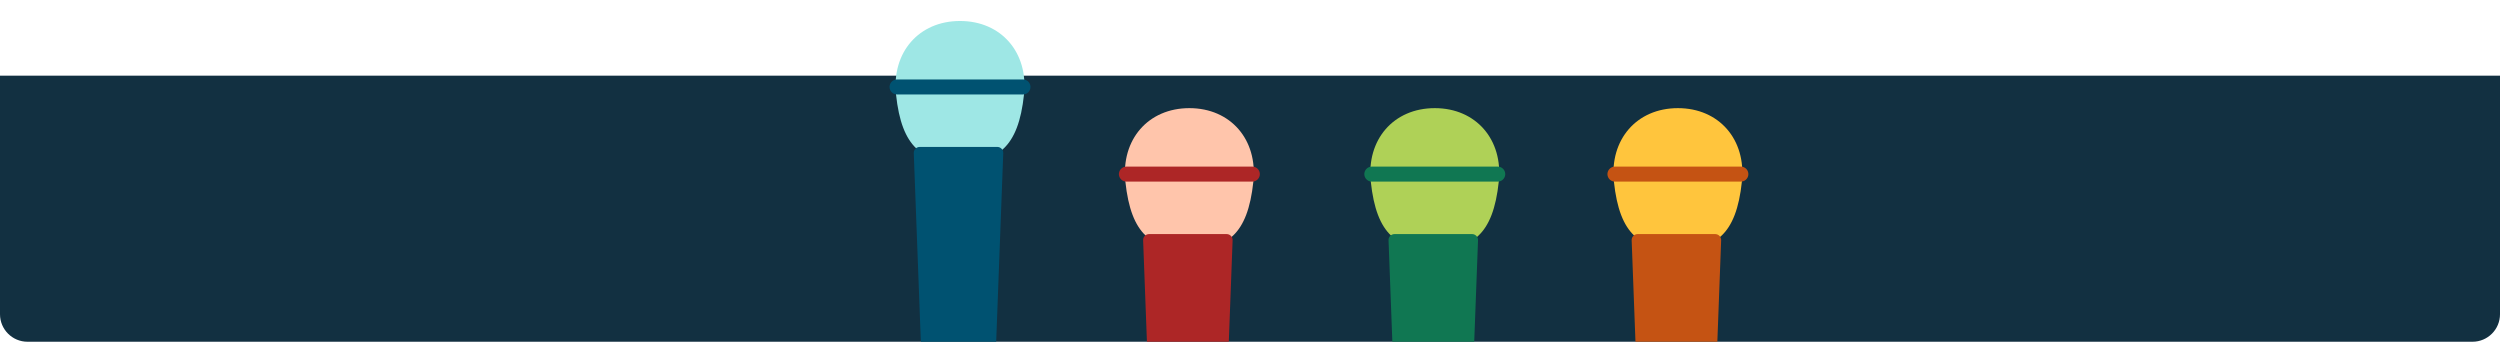 <svg width="1090" height="149" viewBox="0 0 1090 149" fill="none" xmlns="http://www.w3.org/2000/svg">
<path d="M1078 149C1084.63 149 1090 143.627 1090 137V33L0 33V137C0 143.627 5.373 149 12 149L1078 149Z" fill="#123041"/>
<g clip-path="url(#clip0_432_4569)">
<path d="M390.665 41.18C393.145 64.711 402.445 70.594 418.566 70.594C434.687 70.594 443.987 64.711 446.468 41.18C448.397 22.878 436.547 9.151 418.566 9.151C400.585 9.151 388.736 22.878 390.665 41.18Z" fill="#9EE7E5"/>
<path d="M391.112 37.911H446.018" stroke="#005271" stroke-width="6.536" stroke-linecap="round"/>
<path d="M398.404 66.769C398.348 65.288 399.534 64.057 401.017 64.057H434.806C436.289 64.057 437.475 65.288 437.419 66.769L433.693 166.123C433.641 167.528 432.487 168.64 431.081 168.64H404.742C403.337 168.64 402.182 167.528 402.13 166.123L398.404 66.769Z" fill="#005271"/>
</g>
<g clip-path="url(#clip1_432_4569)">
<path d="M490.662 79.179C493.142 102.71 502.443 108.593 518.564 108.593C534.685 108.593 543.985 102.71 546.465 79.179C548.394 60.877 536.545 47.15 518.564 47.15C500.583 47.15 488.733 60.877 490.662 79.179Z" fill="#FFC5AB"/>
<path d="M491.11 75.91H546.016" stroke="#AD2626" stroke-width="6.536" stroke-linecap="round"/>
<path d="M498.402 104.768C498.346 103.287 499.532 102.056 501.015 102.056H534.804C536.287 102.056 537.473 103.287 537.417 104.768L533.691 204.122C533.639 205.527 532.485 206.639 531.079 206.639H504.741C503.335 206.639 502.18 205.527 502.128 204.122L498.402 104.768Z" fill="#AD2626"/>
</g>
<g clip-path="url(#clip2_432_4569)">
<path d="M597.664 79.179C600.144 102.71 609.445 108.593 625.566 108.593C641.687 108.593 650.987 102.71 653.467 79.179C655.396 60.877 643.547 47.15 625.566 47.15C607.585 47.15 595.735 60.877 597.664 79.179Z" fill="#AFD157"/>
<path d="M598.113 75.91H653.019" stroke="#107752" stroke-width="6.536" stroke-linecap="round"/>
<path d="M605.405 104.768C605.349 103.287 606.535 102.056 608.018 102.056H641.807C643.29 102.056 644.476 103.287 644.42 104.768L640.694 204.122C640.642 205.527 639.487 206.639 638.082 206.639H611.743C610.338 206.639 609.183 205.527 609.131 204.122L605.405 104.768Z" fill="#107752"/>
</g>
<g clip-path="url(#clip3_432_4569)">
<path d="M703.663 79.179C706.143 102.71 715.444 108.593 731.565 108.593C747.686 108.593 756.986 102.71 759.466 79.179C761.395 60.877 749.546 47.15 731.565 47.15C713.584 47.15 701.734 60.877 703.663 79.179Z" fill="#FFC53D"/>
<path d="M704.112 75.91H759.018" stroke="#C55313" stroke-width="6.536" stroke-linecap="round"/>
<path d="M711.404 104.768C711.349 103.287 712.535 102.056 714.017 102.056H747.807C749.289 102.056 750.475 103.287 750.42 104.768L746.694 204.122C746.641 205.527 745.487 206.639 744.081 206.639H717.743C716.337 206.639 715.183 205.527 715.13 204.122L711.404 104.768Z" fill="#C55313"/>
</g>
<defs>
<clipPath id="clip0_432_4569">
<rect width="75" height="149" fill="white" transform="translate(380)"/>
</clipPath>
<clipPath id="clip1_432_4569">
<rect width="75" height="111" fill="white" transform="translate(480 38)"/>
</clipPath>
<clipPath id="clip2_432_4569">
<rect width="75" height="111" fill="white" transform="translate(587 38)"/>
</clipPath>
<clipPath id="clip3_432_4569">
<rect width="75" height="111" fill="white" transform="translate(693 38)"/>
</clipPath>
</defs>
</svg>
